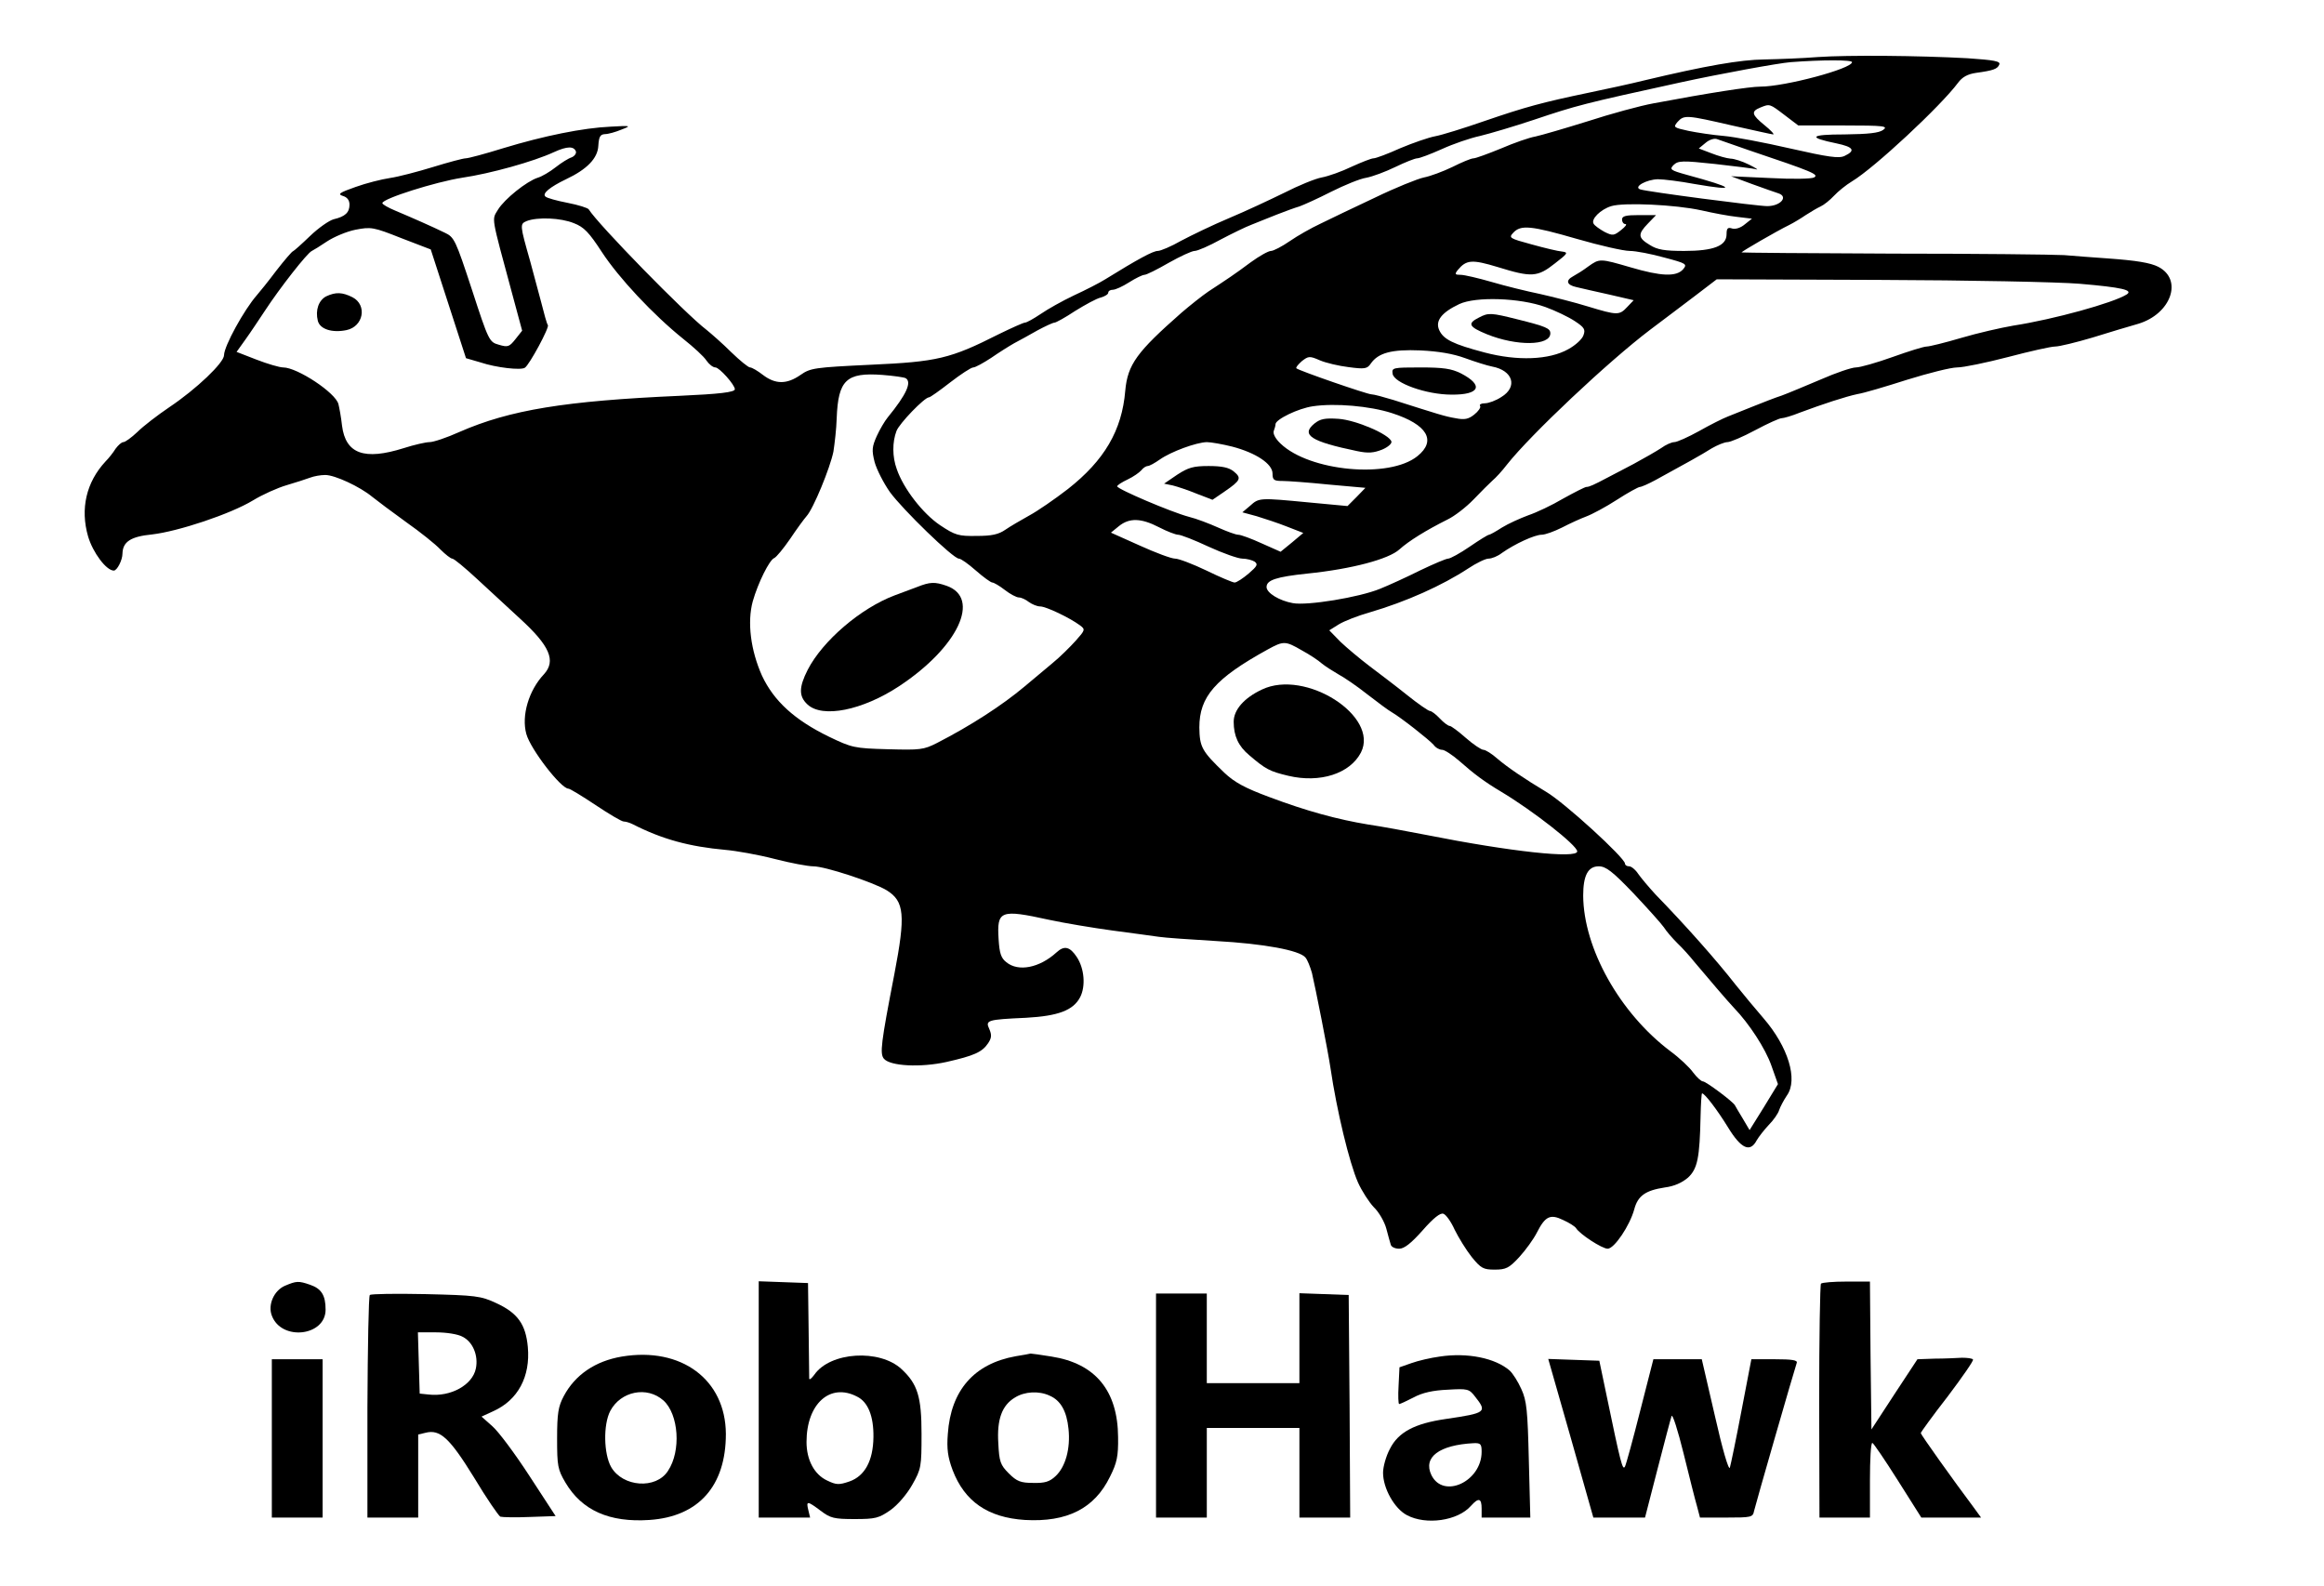 <?xml version="1.0" standalone="no"?>
<!DOCTYPE svg PUBLIC "-//W3C//DTD SVG 20010904//EN"
 "http://www.w3.org/TR/2001/REC-SVG-20010904/DTD/svg10.dtd">
<svg version="1.0" xmlns="http://www.w3.org/2000/svg"
 width="778pt" height="531pt" viewBox="0 0 778 531"
 preserveAspectRatio="xMidYMid meet">
<g transform="translate(0,531) scale(0.1,-0.1)"
fill="#000000" stroke="none">
<path d="M6085 5119 c-49 -4 -129 -7 -178 -8 -82 -1 -196 -21 -402 -70 -44
-11 -127 -29 -185 -41 -158 -33 -213 -48 -350 -95 -69 -24 -143 -47 -165 -51
-22 -4 -74 -22 -117 -40 -42 -19 -82 -34 -90 -34 -7 0 -40 -13 -73 -28 -33
-16 -78 -32 -100 -36 -22 -4 -78 -27 -125 -51 -47 -23 -130 -62 -185 -85 -55
-23 -127 -58 -161 -76 -33 -19 -69 -34 -78 -34 -16 0 -66 -27 -176 -95 -19
-12 -66 -36 -105 -54 -38 -18 -88 -46 -111 -62 -24 -16 -47 -29 -53 -29 -5 0
-45 -18 -88 -39 -162 -82 -206 -92 -428 -102 -189 -9 -202 -11 -235 -34 -46
-32 -84 -32 -126 0 -18 14 -37 25 -43 25 -6 0 -34 23 -63 51 -29 29 -67 62
-83 75 -70 53 -364 354 -394 403 -3 5 -35 15 -71 22 -36 7 -69 16 -74 21 -12
10 15 32 69 58 70 33 106 70 108 112 2 30 6 38 22 39 11 0 36 7 55 15 34 13
34 14 -35 10 -93 -4 -225 -31 -360 -72 -61 -19 -117 -34 -126 -34 -8 0 -57
-13 -109 -29 -52 -16 -117 -33 -145 -37 -27 -4 -79 -17 -115 -30 -54 -19 -61
-24 -42 -30 14 -4 22 -14 22 -29 0 -26 -14 -40 -53 -49 -15 -4 -51 -29 -79
-56 -29 -28 -54 -50 -57 -51 -3 0 -28 -29 -56 -65 -27 -36 -57 -73 -65 -82
-43 -49 -110 -171 -110 -201 0 -25 -92 -113 -183 -174 -40 -27 -88 -64 -107
-83 -20 -19 -41 -34 -47 -34 -6 0 -17 -10 -26 -22 -8 -13 -23 -32 -34 -43 -64
-69 -85 -158 -58 -251 16 -54 61 -114 86 -114 11 0 29 35 29 57 1 39 27 57 99
64 87 10 262 68 338 114 31 19 82 42 113 51 30 9 65 20 78 25 13 5 35 9 51 9
32 0 116 -39 157 -73 16 -13 67 -51 114 -85 47 -33 98 -74 114 -91 17 -17 35
-31 40 -31 6 0 43 -31 83 -68 40 -37 104 -96 143 -132 101 -92 122 -142 81
-187 -51 -54 -76 -139 -59 -200 14 -51 116 -183 141 -183 5 0 46 -25 91 -55
45 -30 87 -55 94 -55 7 0 20 -4 30 -9 100 -51 190 -75 311 -86 35 -3 109 -16
163 -30 54 -14 113 -25 131 -25 39 0 200 -53 245 -80 60 -37 64 -83 26 -281
-45 -232 -49 -266 -35 -283 21 -25 123 -30 209 -11 93 21 120 33 140 63 12 18
12 28 4 47 -14 30 -8 32 123 38 108 6 158 25 181 69 19 37 14 96 -11 134 -23
35 -42 40 -68 16 -57 -52 -128 -66 -168 -33 -18 14 -23 30 -26 77 -6 96 5 101
169 65 51 -11 147 -27 213 -36 66 -9 136 -18 155 -21 19 -3 105 -9 190 -14
161 -9 280 -31 300 -55 7 -8 16 -31 22 -52 11 -46 54 -263 62 -318 21 -143 63
-317 92 -383 13 -29 37 -66 53 -83 17 -16 36 -49 42 -72 6 -23 13 -48 15 -54
2 -7 14 -13 28 -13 17 0 40 18 79 62 36 41 59 59 69 55 9 -3 26 -27 38 -54 13
-26 38 -67 57 -91 31 -38 39 -42 77 -42 37 0 48 5 82 42 21 23 48 60 59 82 28
55 45 63 88 42 20 -9 39 -21 43 -27 12 -20 87 -69 106 -69 22 0 74 77 89 132
12 45 37 63 102 73 32 4 58 16 78 33 32 30 39 66 42 206 1 42 3 76 5 76 9 0
52 -57 87 -114 44 -72 74 -85 96 -43 7 12 25 35 40 51 16 16 32 39 35 50 4 12
16 34 26 49 38 53 4 163 -78 258 -27 31 -69 82 -94 113 -65 83 -166 197 -268
302 -23 25 -49 56 -58 69 -9 14 -23 25 -30 25 -8 0 -14 4 -14 9 0 19 -203 205
-265 241 -70 42 -128 81 -163 111 -18 16 -39 29 -46 29 -7 0 -34 18 -59 40
-25 22 -49 40 -54 40 -5 0 -20 11 -33 25 -13 14 -28 25 -33 25 -5 0 -40 24
-76 53 -36 29 -93 72 -126 97 -33 25 -77 62 -98 82 l-37 38 32 20 c18 11 64
29 103 40 123 36 243 90 330 147 27 18 58 33 68 33 11 0 31 8 45 19 44 31 110
61 133 61 12 0 42 11 68 24 25 13 62 30 81 37 19 7 66 32 103 56 37 24 72 43
77 43 5 0 28 10 52 23 97 53 155 85 188 106 19 11 43 21 53 21 10 0 52 18 93
40 41 22 81 40 88 40 7 0 35 8 62 19 75 28 154 54 193 62 20 3 94 25 166 48
71 22 146 41 167 41 21 0 98 16 171 35 72 19 143 35 157 35 14 0 71 14 125 30
55 17 124 38 153 46 110 33 151 148 67 191 -26 13 -71 21 -170 28 -44 3 -109
8 -145 11 -36 2 -293 5 -572 5 -280 1 -508 3 -508 4 0 3 117 71 160 92 14 7
39 22 55 33 17 11 39 24 50 29 11 5 31 21 45 36 13 14 40 36 60 48 75 45 297
252 355 330 14 19 32 29 60 33 58 8 72 13 78 28 5 11 -18 15 -106 21 -165 9
-399 11 -502 4z m115 -17 c0 -22 -225 -82 -307 -82 -36 0 -172 -21 -358 -56
-44 -8 -143 -35 -220 -60 -77 -24 -156 -47 -175 -51 -19 -3 -71 -21 -115 -40
-44 -18 -85 -33 -92 -33 -8 0 -39 -13 -71 -29 -31 -15 -74 -31 -95 -35 -20 -4
-95 -34 -165 -68 -70 -33 -152 -72 -182 -87 -30 -14 -76 -40 -102 -58 -26 -18
-55 -33 -63 -33 -9 0 -39 -17 -68 -38 -55 -41 -78 -56 -142 -98 -22 -15 -62
-47 -90 -71 -149 -131 -180 -173 -188 -261 -11 -133 -70 -233 -192 -329 -44
-34 -102 -74 -130 -89 -27 -15 -63 -36 -79 -47 -23 -16 -46 -21 -96 -21 -61
-1 -72 2 -123 36 -58 39 -123 123 -145 188 -15 41 -15 90 -1 127 9 25 94 113
109 113 4 0 35 22 71 50 35 27 70 50 77 50 7 0 34 15 60 32 26 18 61 40 77 49
17 9 52 28 78 43 26 14 52 26 57 26 5 0 36 17 69 39 34 21 72 42 86 45 14 4
25 11 25 16 0 6 7 10 15 10 9 0 33 11 55 25 22 14 45 25 51 25 7 0 43 18 81
40 39 22 78 40 87 40 10 0 49 17 87 38 38 20 85 43 104 50 19 8 58 23 85 34
28 11 61 23 75 27 14 5 61 26 106 49 44 22 97 44 118 47 21 4 64 20 97 36 33
16 66 29 73 29 8 0 45 14 83 31 37 17 95 37 128 44 33 8 114 32 180 54 143 48
165 54 490 125 133 29 330 65 370 68 106 8 205 8 205 0z m-226 -177 l46 -35
152 0 c136 0 150 -2 132 -15 -14 -10 -48 -14 -129 -15 -117 0 -125 -10 -27
-30 57 -12 65 -24 27 -42 -19 -9 -54 -4 -182 25 -87 20 -187 39 -223 42 -36 3
-89 11 -118 17 -50 11 -51 12 -36 30 22 24 30 23 182 -12 72 -16 134 -30 138
-30 5 0 -8 14 -29 31 -43 35 -46 46 -14 59 32 13 31 13 81 -25z m-119 -118
c214 -72 235 -81 218 -91 -9 -5 -73 -6 -147 -2 l-131 6 70 -26 c39 -14 78 -28
88 -31 35 -11 8 -43 -37 -43 -33 0 -401 48 -425 56 -24 8 20 33 59 34 19 0 75
-7 123 -16 146 -25 135 -13 -27 31 -54 15 -58 18 -43 33 15 14 28 15 139 3 68
-8 130 -15 138 -18 8 -2 -3 5 -25 16 -22 11 -50 20 -62 20 -13 1 -41 9 -64 18
l-42 16 23 19 c13 11 30 16 39 12 9 -3 57 -20 106 -37z m-3927 -4 c2 -7 -5
-16 -15 -20 -10 -3 -34 -18 -53 -33 -19 -15 -46 -31 -60 -35 -37 -12 -111 -71
-133 -107 -21 -35 -24 -16 47 -279 l34 -126 -23 -29 c-20 -25 -25 -27 -55 -18
-32 9 -34 12 -90 184 -55 167 -59 176 -91 191 -41 20 -109 50 -166 74 -24 10
-43 21 -43 25 0 15 178 71 267 85 95 14 239 54 308 86 44 20 66 20 73 2z
m3767 -197 c39 -9 92 -19 120 -22 l50 -6 -24 -19 c-14 -12 -31 -17 -42 -14
-15 5 -19 1 -19 -19 0 -39 -43 -56 -142 -56 -65 0 -90 4 -115 20 -40 24 -41
36 -6 72 l27 28 -57 0 c-44 0 -57 -3 -57 -15 0 -8 5 -15 11 -15 7 0 0 -9 -14
-20 -24 -19 -28 -20 -56 -6 -16 9 -33 21 -36 27 -10 15 23 48 59 59 42 13 215
5 301 -14z m-3774 -43 c34 -13 51 -31 94 -97 57 -87 172 -210 273 -291 34 -27
69 -59 77 -72 9 -13 22 -23 30 -23 13 0 65 -58 65 -73 0 -10 -52 -16 -185 -22
-383 -17 -568 -47 -737 -121 -42 -19 -87 -34 -100 -34 -12 0 -52 -9 -86 -20
-133 -42 -195 -19 -207 75 -3 28 -9 60 -12 72 -9 38 -138 123 -185 123 -12 0
-53 12 -89 26 l-67 26 30 42 c16 22 45 66 65 96 49 75 142 194 157 200 6 3 29
17 51 32 23 15 65 33 95 39 52 10 60 9 153 -28 l99 -38 59 -182 59 -182 48
-14 c54 -18 136 -27 149 -18 15 9 84 137 77 143 -3 3 -13 39 -23 79 -11 41
-27 101 -36 134 -35 123 -35 125 -12 135 36 14 114 11 158 -7z m3359 -53 c76
-22 155 -40 176 -40 20 0 72 -10 115 -22 76 -20 78 -22 63 -40 -23 -25 -73
-23 -175 7 -103 30 -104 30 -142 3 -17 -13 -40 -27 -51 -33 -26 -14 -21 -29
11 -36 16 -4 65 -15 110 -25 l82 -19 -21 -22 c-27 -29 -33 -29 -132 1 -45 14
-117 32 -161 42 -44 9 -117 27 -161 40 -45 13 -92 24 -104 24 -19 0 -21 2 -10
16 29 35 48 36 134 10 113 -35 133 -34 191 12 44 34 46 37 24 40 -13 1 -59 12
-102 24 -74 20 -77 22 -61 39 25 27 59 24 214 -21z m1683 -150 c140 -12 180
-21 156 -36 -45 -28 -243 -83 -379 -104 -41 -7 -120 -25 -174 -41 -54 -16
-107 -29 -116 -29 -10 0 -61 -16 -114 -35 -53 -19 -109 -35 -123 -35 -14 0
-67 -18 -117 -40 -50 -21 -109 -46 -131 -54 -22 -7 -65 -24 -95 -36 -30 -12
-68 -27 -85 -34 -16 -6 -60 -28 -97 -49 -36 -20 -74 -37 -83 -37 -9 0 -29 -9
-44 -20 -15 -10 -57 -34 -92 -53 -35 -18 -74 -39 -86 -45 -49 -26 -63 -32 -72
-32 -5 0 -40 -18 -78 -39 -37 -22 -90 -47 -117 -56 -27 -10 -67 -28 -88 -41
-20 -13 -40 -24 -43 -24 -4 0 -33 -18 -65 -40 -32 -22 -65 -40 -72 -40 -7 0
-49 -18 -93 -39 -44 -22 -105 -50 -135 -62 -71 -29 -244 -57 -292 -48 -45 8
-88 34 -88 54 0 23 32 34 137 45 147 15 272 48 308 81 31 28 89 64 161 100 23
11 62 41 87 67 25 26 53 54 63 63 11 9 33 33 49 54 79 100 339 345 479 451 43
32 111 84 151 114 l72 55 544 -2 c299 -1 601 -7 672 -13z m-1789 -78 c33 -12
77 -33 98 -47 32 -21 36 -28 29 -47 -4 -13 -27 -34 -51 -47 -64 -36 -170 -40
-280 -11 -106 28 -138 44 -152 75 -14 31 8 59 67 87 55 26 204 21 289 -10z
m-269 -171 c33 -12 74 -25 90 -28 70 -13 87 -68 31 -102 -18 -12 -43 -21 -55
-21 -12 0 -20 -4 -16 -9 3 -5 -6 -18 -20 -29 -19 -15 -32 -18 -62 -12 -36 6
-57 13 -208 61 -33 10 -66 19 -74 19 -14 0 -242 79 -251 87 -3 3 6 13 18 24
22 17 26 18 60 3 21 -9 64 -19 97 -23 53 -7 62 -6 74 12 25 36 70 48 166 44
61 -3 109 -11 150 -26z m-1873 -67 c21 -13 3 -54 -60 -131 -10 -12 -27 -41
-37 -63 -16 -36 -17 -47 -7 -87 7 -25 30 -70 51 -100 43 -59 212 -223 231
-223 7 0 32 -18 57 -40 25 -22 50 -40 55 -40 5 0 24 -11 42 -25 18 -14 39 -25
47 -25 8 0 23 -7 33 -15 11 -8 28 -15 38 -15 20 0 99 -38 133 -63 19 -14 18
-16 -14 -52 -18 -20 -53 -55 -79 -76 -26 -22 -67 -56 -92 -77 -75 -63 -180
-131 -293 -189 -45 -23 -57 -24 -165 -21 -112 3 -120 5 -197 42 -115 56 -184
119 -224 204 -38 85 -50 179 -31 249 18 63 56 139 72 145 7 3 31 32 53 64 22
33 47 67 55 76 23 25 79 162 90 216 4 26 10 76 11 112 5 128 32 154 153 145
38 -3 73 -8 78 -11z m1628 -117 c118 -38 150 -92 85 -144 -94 -76 -361 -51
-458 42 -17 16 -26 33 -23 42 3 8 6 18 6 23 0 16 76 53 125 60 74 11 191 1
265 -23z m-535 -112 c80 -21 135 -58 135 -90 0 -22 5 -25 33 -25 17 0 87 -5
155 -12 l123 -11 -30 -31 -30 -30 -128 12 c-167 16 -168 16 -198 -11 l-26 -22
48 -13 c26 -8 72 -23 102 -35 l54 -21 -38 -32 -38 -31 -63 28 c-35 16 -70 29
-79 29 -8 0 -38 11 -67 24 -29 13 -73 30 -98 36 -60 16 -240 93 -240 102 0 4
16 14 35 23 19 9 39 23 46 31 6 8 16 14 21 14 6 0 24 10 41 22 37 26 121 57
157 58 14 0 53 -7 85 -15z m-245 -270 c27 -14 56 -25 64 -25 9 0 55 -18 102
-40 48 -22 99 -40 113 -40 14 0 33 -5 41 -10 12 -9 9 -15 -20 -40 -19 -16 -40
-30 -47 -30 -6 0 -49 18 -94 40 -46 22 -93 40 -105 40 -13 0 -66 20 -119 44
l-96 43 27 22 c35 28 74 27 134 -4z m478 -412 c26 -14 56 -34 67 -44 11 -9 36
-25 55 -36 19 -10 63 -40 97 -67 35 -27 71 -54 82 -60 31 -18 125 -92 140
-109 7 -10 20 -17 29 -17 8 0 34 -17 57 -37 50 -44 83 -69 140 -103 107 -64
255 -180 255 -200 0 -25 -223 -1 -505 55 -66 13 -154 29 -195 35 -103 17 -206
45 -331 92 -81 30 -116 49 -150 81 -76 73 -83 86 -84 152 0 103 53 164 229
261 53 29 59 29 114 -3z m1110 -813 c47 -50 93 -101 102 -114 8 -13 29 -37 45
-53 17 -16 43 -45 58 -64 48 -57 111 -131 132 -153 51 -53 105 -136 125 -193
l22 -62 -47 -77 -48 -77 -23 39 c-13 22 -25 41 -26 44 -6 12 -97 80 -107 80
-6 0 -21 14 -33 30 -12 17 -46 49 -76 71 -170 128 -291 345 -292 521 0 67 16
98 52 98 24 0 46 -17 116 -90z"/>
<path d="M1092 4318 c-25 -13 -37 -46 -28 -82 7 -28 48 -41 96 -31 57 12 70
84 20 110 -34 17 -56 18 -88 3z"/>
<path d="M4951 4247 c-40 -20 -34 -31 27 -56 99 -40 212 -39 212 3 0 17 -14
23 -110 47 -88 22 -97 23 -129 6z"/>
<path d="M4662 4059 c4 -31 113 -70 197 -70 95 -1 109 31 32 71 -32 16 -59 20
-136 20 -93 0 -96 -1 -93 -21z"/>
<path d="M3070 3345 c-19 -7 -53 -20 -75 -28 -114 -43 -241 -152 -291 -249
-30 -59 -30 -89 -1 -116 50 -47 184 -20 307 61 197 130 275 295 159 336 -40
14 -56 13 -99 -4z"/>
<path d="M4400 3892 c-46 -38 -11 -60 143 -92 38 -8 56 -6 84 5 19 8 33 20 31
27 -7 24 -119 72 -177 76 -46 3 -61 0 -81 -16z"/>
<path d="M3941 3721 l-44 -30 29 -6 c16 -4 52 -16 81 -28 l52 -20 41 28 c54
37 57 45 30 67 -16 13 -39 18 -84 18 -51 0 -68 -5 -105 -29z"/>
<path d="M4225 3002 c-60 -28 -95 -68 -95 -108 0 -48 16 -82 52 -112 55 -47
68 -54 131 -69 106 -25 206 7 243 78 62 122 -186 280 -331 211z"/>
<path d="M954 1006 c-37 -16 -58 -64 -44 -100 32 -86 180 -69 180 20 0 48 -14
70 -51 83 -40 14 -47 13 -85 -3z"/>
<path d="M2540 625 l0 -395 86 0 86 0 -6 25 c-8 32 -3 31 41 -2 33 -25 45 -28
114 -28 70 0 81 3 120 30 24 17 55 53 73 85 30 53 31 60 31 170 0 124 -13 167
-67 217 -73 68 -239 58 -292 -19 -9 -12 -16 -18 -17 -13 0 6 -1 80 -2 165 l-2
155 -82 3 -83 3 0 -396z m329 10 c37 -18 56 -66 55 -136 -1 -79 -29 -130 -80
-148 -35 -12 -44 -12 -75 3 -43 20 -69 69 -69 129 0 128 79 199 169 152z"/>
<path d="M6096 1013 c-3 -4 -6 -181 -6 -395 l1 -388 84 0 85 0 0 125 c0 69 3
125 8 125 4 -1 42 -57 85 -125 l79 -125 100 0 100 0 -24 33 c-69 92 -178 245
-178 250 0 2 40 58 90 122 49 65 88 121 85 124 -2 4 -19 6 -37 6 -18 -1 -59
-3 -91 -3 l-58 -2 -77 -117 -77 -118 -3 248 -2 247 -79 0 c-42 0 -81 -3 -85
-7z"/>
<path d="M1238 975 c-4 -4 -7 -173 -8 -376 l0 -369 85 0 85 0 0 139 0 139 25
6 c48 12 80 -17 162 -150 42 -70 82 -128 88 -131 7 -2 51 -3 98 -1 l87 3 -88
135 c-48 74 -104 149 -124 166 l-36 32 39 18 c83 37 125 116 116 215 -7 76
-34 114 -106 147 -51 24 -69 26 -236 30 -99 2 -183 1 -187 -3z m311 -140 c34
-17 53 -63 44 -106 -11 -55 -84 -96 -159 -87 l-29 3 -3 103 -3 102 61 0 c34 0
74 -6 89 -15z"/>
<path d="M3870 605 l0 -375 85 0 85 0 0 150 0 150 155 0 155 0 0 -150 0 -150
85 0 85 0 -2 373 -3 372 -82 3 -83 3 0 -151 0 -150 -155 0 -155 0 0 150 0 150
-85 0 -85 0 0 -375z"/>
<path d="M2082 769 c-89 -15 -157 -61 -195 -133 -18 -34 -22 -57 -22 -141 0
-92 2 -104 28 -148 55 -93 147 -134 281 -125 165 11 256 114 256 288 -1 182
-149 292 -348 259z m139 -147 c51 -46 60 -169 15 -236 -40 -62 -151 -54 -190
13 -25 44 -27 142 -3 188 35 66 123 84 178 35z"/>
<path d="M3400 770 c-139 -25 -217 -114 -227 -260 -4 -50 0 -78 16 -121 40
-105 118 -159 242 -167 141 -8 233 38 285 145 23 46 28 68 27 132 -1 156 -76
247 -223 270 -36 6 -67 10 -70 10 -3 -1 -25 -5 -50 -9z m114 -132 c37 -16 57
-52 63 -111 7 -66 -10 -127 -43 -158 -20 -19 -36 -24 -75 -23 -42 0 -55 5 -82
32 -28 28 -32 39 -35 101 -5 79 12 127 56 153 32 20 80 23 116 6z"/>
<path d="M4820 769 c-30 -4 -73 -14 -95 -22 l-40 -14 -3 -61 c-2 -34 -1 -62 2
-62 3 0 25 10 48 22 29 16 66 24 114 26 67 4 72 3 92 -23 41 -52 38 -55 -98
-75 -104 -15 -159 -44 -187 -100 -13 -24 -23 -60 -23 -80 0 -52 38 -120 80
-142 64 -34 170 -19 214 31 26 29 36 26 36 -9 l0 -30 81 0 82 0 -5 193 c-4
165 -7 198 -25 237 -11 25 -29 53 -39 62 -48 42 -142 61 -234 47z m140 -319
c0 -99 -128 -159 -168 -78 -29 60 26 101 141 107 24 1 27 -3 27 -29z"/>
<path d="M910 495 l0 -265 85 0 85 0 0 265 0 265 -85 0 -85 0 0 -265z"/>
<path d="M5259 495 l75 -265 86 0 87 0 42 163 c23 89 44 169 47 177 3 8 21
-48 40 -125 19 -77 39 -157 45 -177 l10 -38 88 0 c84 0 89 1 93 22 5 22 134
470 143 496 3 9 -16 12 -74 12 l-78 0 -33 -172 c-18 -95 -36 -181 -39 -191 -4
-10 -25 62 -50 173 l-44 190 -81 0 -81 0 -44 -172 c-24 -95 -47 -179 -51 -187
-8 -15 -14 8 -63 244 l-23 110 -86 3 -85 3 76 -266z"/>
</g>
</svg>
